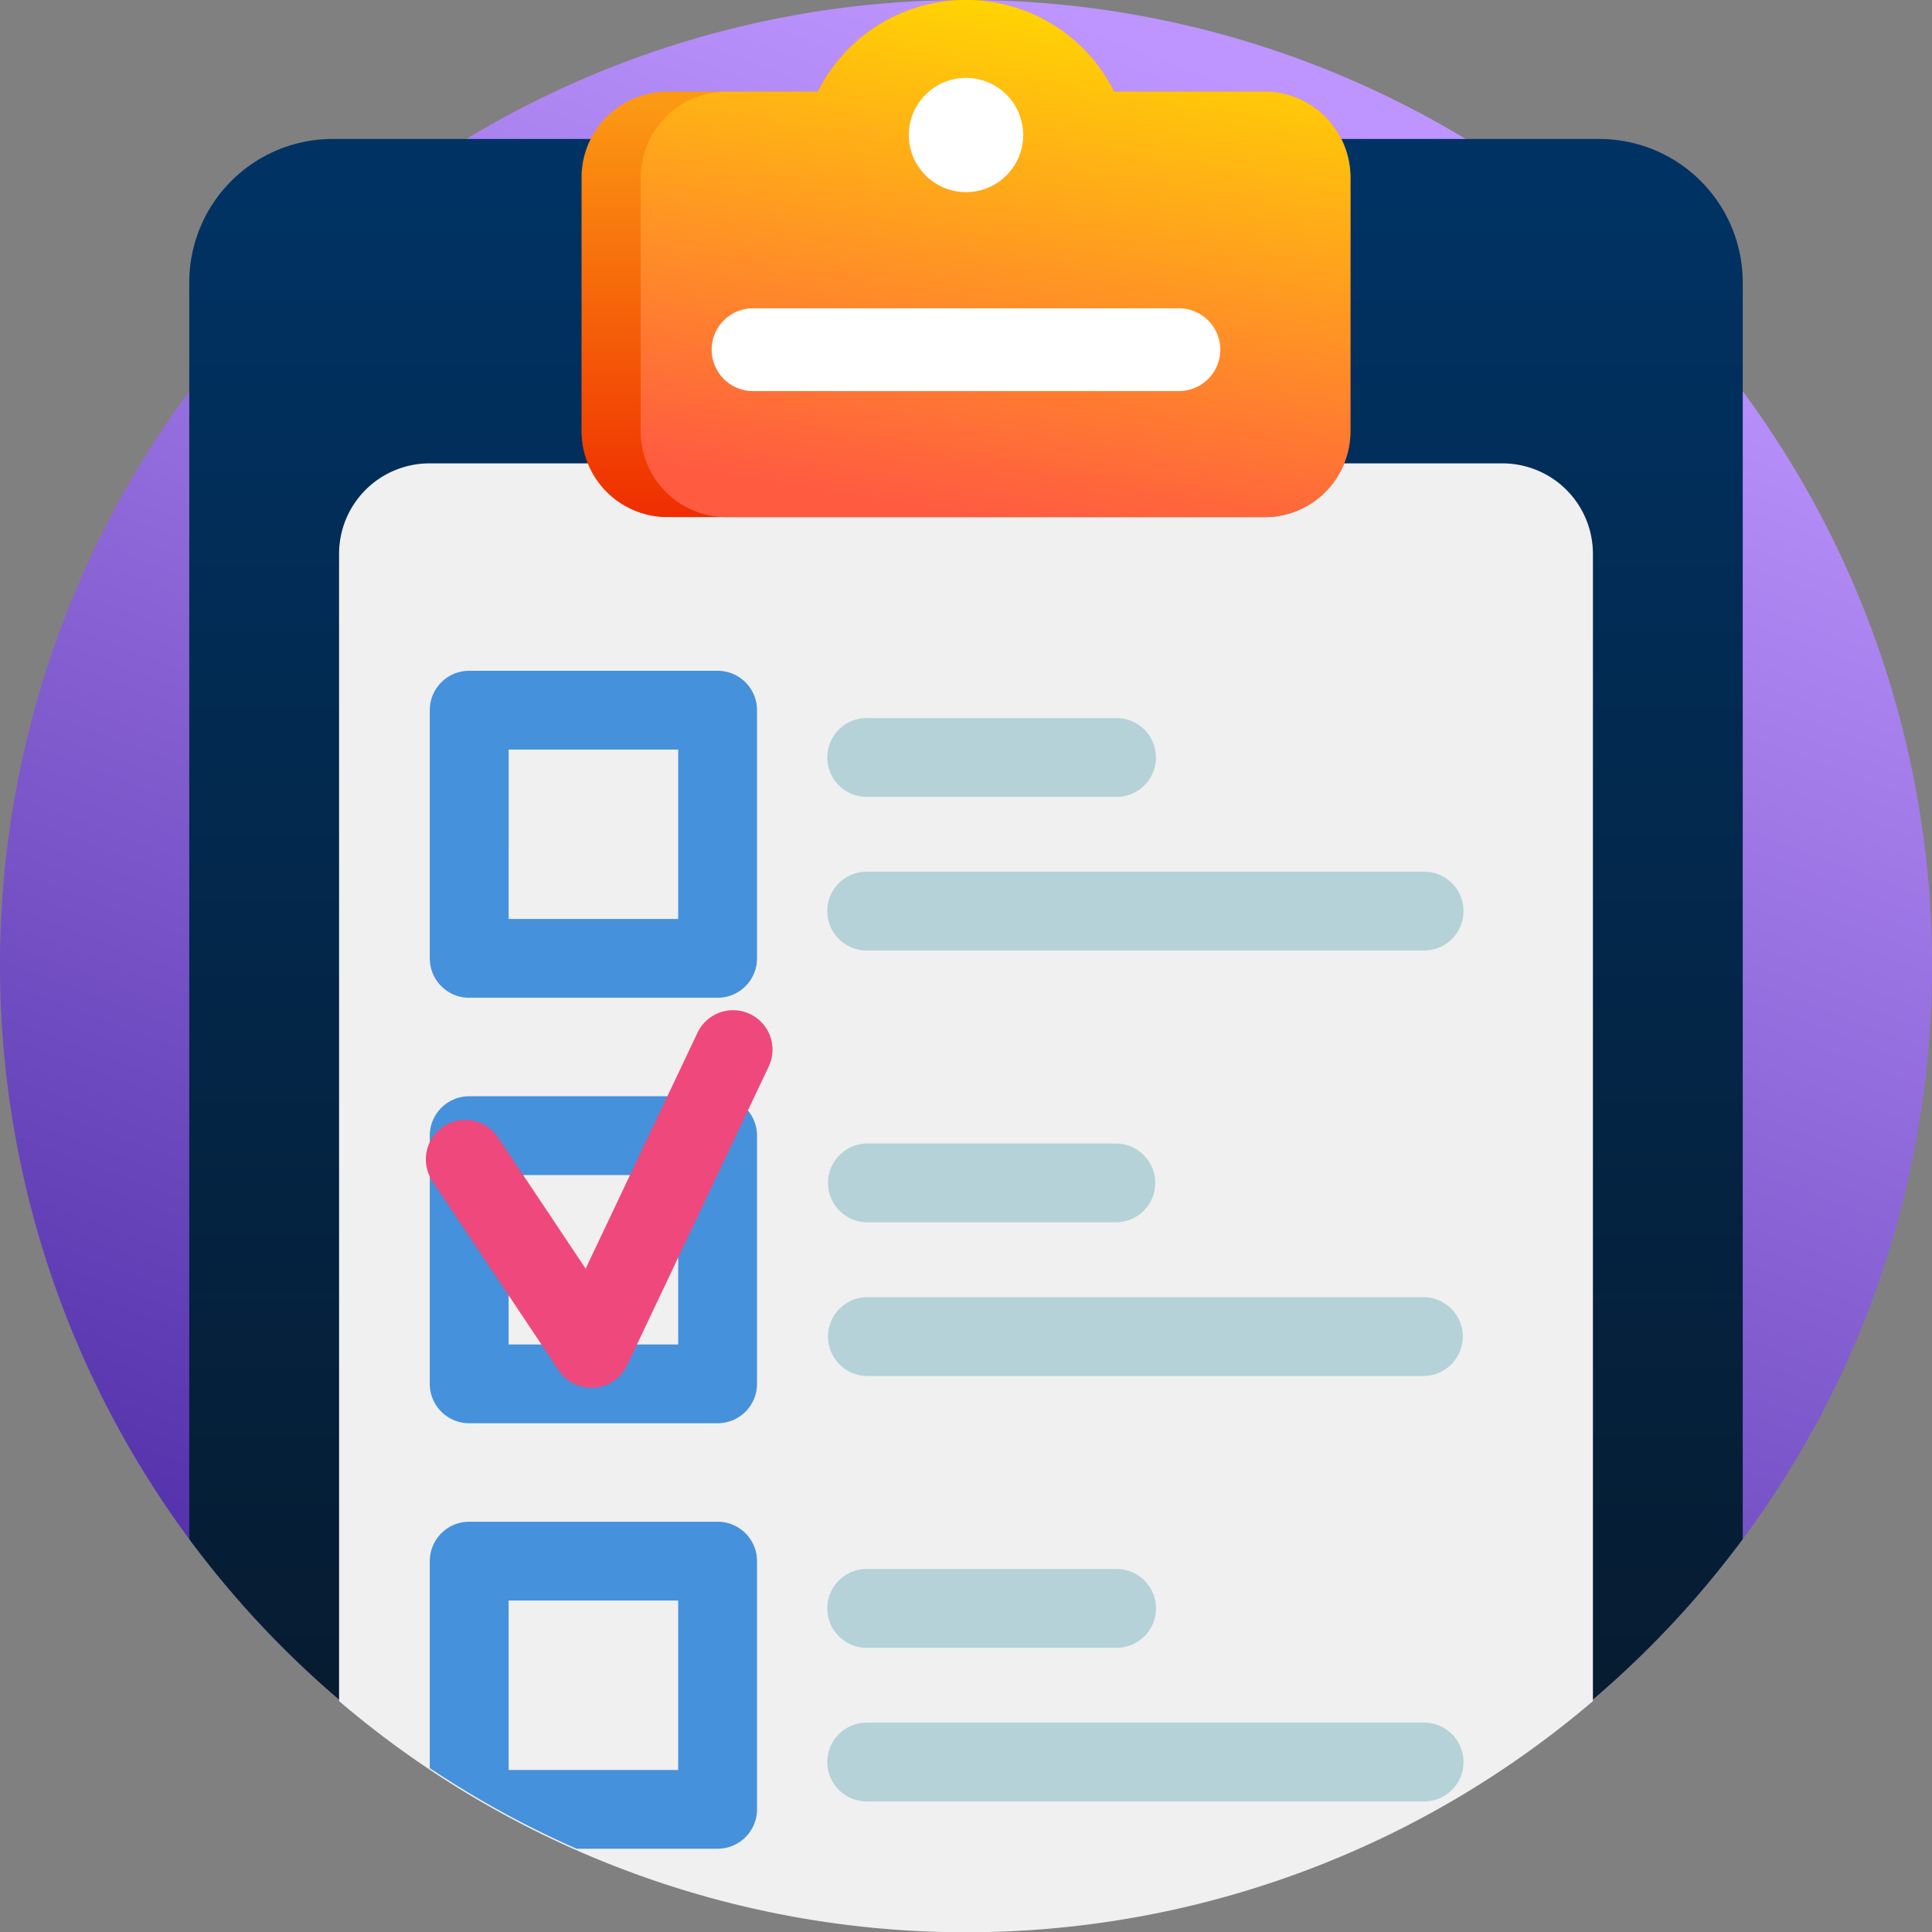 <svg xmlns="http://www.w3.org/2000/svg" id="ic_client_subscriptions" width="140" height="140" viewBox="0 0 140 140">
    <rect x="0" y="0" width="140" height="140" fill="#808080" stroke="none"/>
    <defs>
        <style>
            .cls-1{fill:url(#linear-gradient)}.cls-2{fill:url(#linear-gradient-2)}.cls-3{fill:#f0f0f0}.cls-4{fill:url(#linear-gradient-3)}.cls-5{fill:url(#linear-gradient-4)}.cls-6{fill:#fff}.cls-7{fill:#4691db}.cls-8{fill:#b4d2d7}.cls-9{fill:#ef487d}
        </style>
        <linearGradient id="linear-gradient" x1=".834" x2=".5" y1=".119" y2="1" gradientUnits="objectBoundingBox">
            <stop offset="0" stop-color="#be95ff"/>
            <stop offset="1" stop-color="#4f2da7"/>
        </linearGradient>
        <linearGradient id="linear-gradient-2" x1=".5" x2=".5" y2="1" gradientUnits="objectBoundingBox">
            <stop offset="0" stop-color="#003365"/>
            <stop offset="1" stop-color="#071828"/>
        </linearGradient>
        <linearGradient id="linear-gradient-3" x1=".096" x2=".096" y1=".197" y2="1" gradientUnits="objectBoundingBox">
            <stop offset="0" stop-color="#fc9913"/>
            <stop offset="1" stop-color="#ef2e00"/>
        </linearGradient>
        <linearGradient id="linear-gradient-4" x1=".706" x2=".481" y2="1" gradientUnits="objectBoundingBox">
            <stop offset="0" stop-color="#ffda00"/>
            <stop offset="1" stop-color="#ff5b41"/>
        </linearGradient>
    </defs>
    <path id="Path_9201" d="M140 69.941a69.6 69.6 0 0 1-13.714 41.588 70.1 70.1 0 0 1-84.506 22.435 70.14 70.14 0 0 1-17.209-10.811 70.385 70.385 0 0 1-10.857-11.624 69.914 69.914 0 0 1 0-83.175A69.951 69.951 0 0 1 70 0h.274A69.951 69.951 0 0 1 140 69.941z" class="cls-1" data-name="Path 9201"/>
    <path id="Path_9203" d="M162.726 47.247v91.066a70.1 70.1 0 0 1-84.506 22.436 70.142 70.142 0 0 1-17.209-10.811 70.386 70.386 0 0 1-10.857-11.624V47.247a10.4 10.4 0 0 1 10.4-10.394h91.766a10.4 10.4 0 0 1 10.406 10.394z" class="cls-2" data-name="Path 9203" transform="translate(-36.44 -26.784)"/>
    <path id="Path_9204" d="M180.718 129.089v83.138a69.978 69.978 0 0 1-90.858 0v-83.138a6.552 6.552 0 0 1 6.554-6.553h77.746a6.555 6.555 0 0 1 6.558 6.553z" class="cls-3" data-name="Path 9204" transform="translate(-65.289 -88.958)"/>
    <path id="Path_9205" d="M209.834 12.864v18.39a6.221 6.221 0 0 1-6.226 6.22h-43.262a6.221 6.221 0 0 1-6.226-6.22v-18.39a6.221 6.221 0 0 1 6.226-6.22h10.892A12 12 0 0 1 192 5.405a11.131 11.131 0 0 1 .537.9c.066.12.126.234.177.337h10.892a6.221 6.221 0 0 1 6.228 6.222z" class="cls-4" data-name="Path 9205" transform="translate(-111.978 -.001)"/>
    <path id="Path_9206" d="M221.221 12.864v18.39A6.221 6.221 0 0 1 215 37.475h-38.981a6.221 6.221 0 0 1-6.226-6.22V12.864a6.221 6.221 0 0 1 6.226-6.22h6.606a12 12 0 0 1 20.765-1.239 19.584 19.584 0 0 1 .537.9c.066.12.126.234.177.337H215a6.221 6.221 0 0 1 6.221 6.222z" class="cls-5" data-name="Path 9206" transform="translate(-123.365 -.001)"/>
    <ellipse id="Ellipse_185" cx="4.143" cy="4.139" class="cls-6" data-name="Ellipse 185" rx="4.143" ry="4.139" transform="translate(65.857 5.644)"/>
    <path id="Path_9207" d="M222.458 87.781H191.6a3 3 0 0 1-3-3 3 3 0 0 1 3-3h30.857a3 3 0 0 1 3 3 3 3 0 0 1-2.999 3z" class="cls-6" data-name="Path 9207" transform="translate(-137.03 -59.442)"/>
    <path id="Path_9208" d="M134.75 201.608h-18a2.856 2.856 0 0 1-2.857-2.855v-17.984a2.856 2.856 0 0 1 2.857-2.855h18a2.856 2.856 0 0 1 2.857 2.855v17.985a2.856 2.856 0 0 1-2.857 2.854zm-15.143-5.71h12.286v-12.275h-12.285z" class="cls-7" data-name="Path 9208" transform="translate(-82.75 -129.307)"/>
    <g id="Group_1015" data-name="Group 1015" transform="translate(60 52.033)">
        <path id="Path_9209" d="M240.285 196.164h-18a2.855 2.855 0 1 1 0-5.709h18a2.855 2.855 0 1 1 0 5.709z" class="cls-8" data-name="Path 9209" transform="translate(-219.428 -190.454)"/>
        <path id="Path_9210" d="M262.572 236.914h-40.286a2.855 2.855 0 1 1 0-5.709h40.286a2.855 2.855 0 1 1 0 5.709z" class="cls-8" data-name="Path 9210" transform="translate(-219.429 -220.072)"/>
    </g>
    <path id="Path_9211" d="M134.75 314.458h-18a2.856 2.856 0 0 1-2.857-2.855v-17.985a2.856 2.856 0 0 1 2.857-2.855h18a2.856 2.856 0 0 1 2.857 2.855V311.6a2.856 2.856 0 0 1-2.857 2.858zm-15.143-5.71h12.286v-12.275h-12.285z" class="cls-7" data-name="Path 9211" transform="translate(-82.75 -211.324)"/>
    <g id="Group_1016" data-name="Group 1016" transform="translate(60 82.864)">
        <path id="Path_9212" d="M240.285 309.012h-18a2.855 2.855 0 1 1 0-5.71h18a2.855 2.855 0 1 1 0 5.71z" class="cls-8" data-name="Path 9212" transform="translate(-219.428 -303.302)"/>
        <path id="Path_9213" d="M262.572 349.763h-40.286a2.855 2.855 0 1 1 0-5.71h40.286a2.855 2.855 0 1 1 0 5.71z" class="cls-8" data-name="Path 9213" transform="translate(-219.429 -332.92)"/>
    </g>
    <path id="Path_9214" d="M134.75 403.613h-18a2.857 2.857 0 0 0-2.857 2.855v15a69.625 69.625 0 0 0 10.637 5.841h10.22a2.857 2.857 0 0 0 2.857-2.855v-17.986a2.857 2.857 0 0 0-2.857-2.855zm-2.857 17.987h-12.286v-12.278h12.286z" class="cls-7" data-name="Path 9214" transform="translate(-82.75 -293.343)"/>
    <g id="Group_1017" data-name="Group 1017" transform="translate(60 113.695)">
        <path id="Path_9215" d="M240.285 421.861h-18a2.855 2.855 0 1 1 0-5.709h18a2.855 2.855 0 1 1 0 5.709z" class="cls-8" data-name="Path 9215" transform="translate(-219.428 -416.151)"/>
        <path id="Path_9216" d="M262.572 462.612h-40.286a2.855 2.855 0 1 1 0-5.709h40.286a2.855 2.855 0 1 1 0 5.709z" class="cls-8" data-name="Path 9216" transform="translate(-219.429 -445.769)"/>
    </g>
    <path id="Path_9217" d="M124.849 295.179a2.857 2.857 0 0 1-2.376-1.271l-9.143-13.7a2.856 2.856 0 0 1 4.755-3.167l6.344 9.507 8.125-17.139a2.857 2.857 0 0 1 5.164 2.444l-10.286 21.7a2.858 2.858 0 0 1-2.374 1.625c-.071-.002-.141.001-.209.001z" class="cls-9" data-name="Path 9217" transform="translate(-81.992 -194.615)"/>
</svg>
